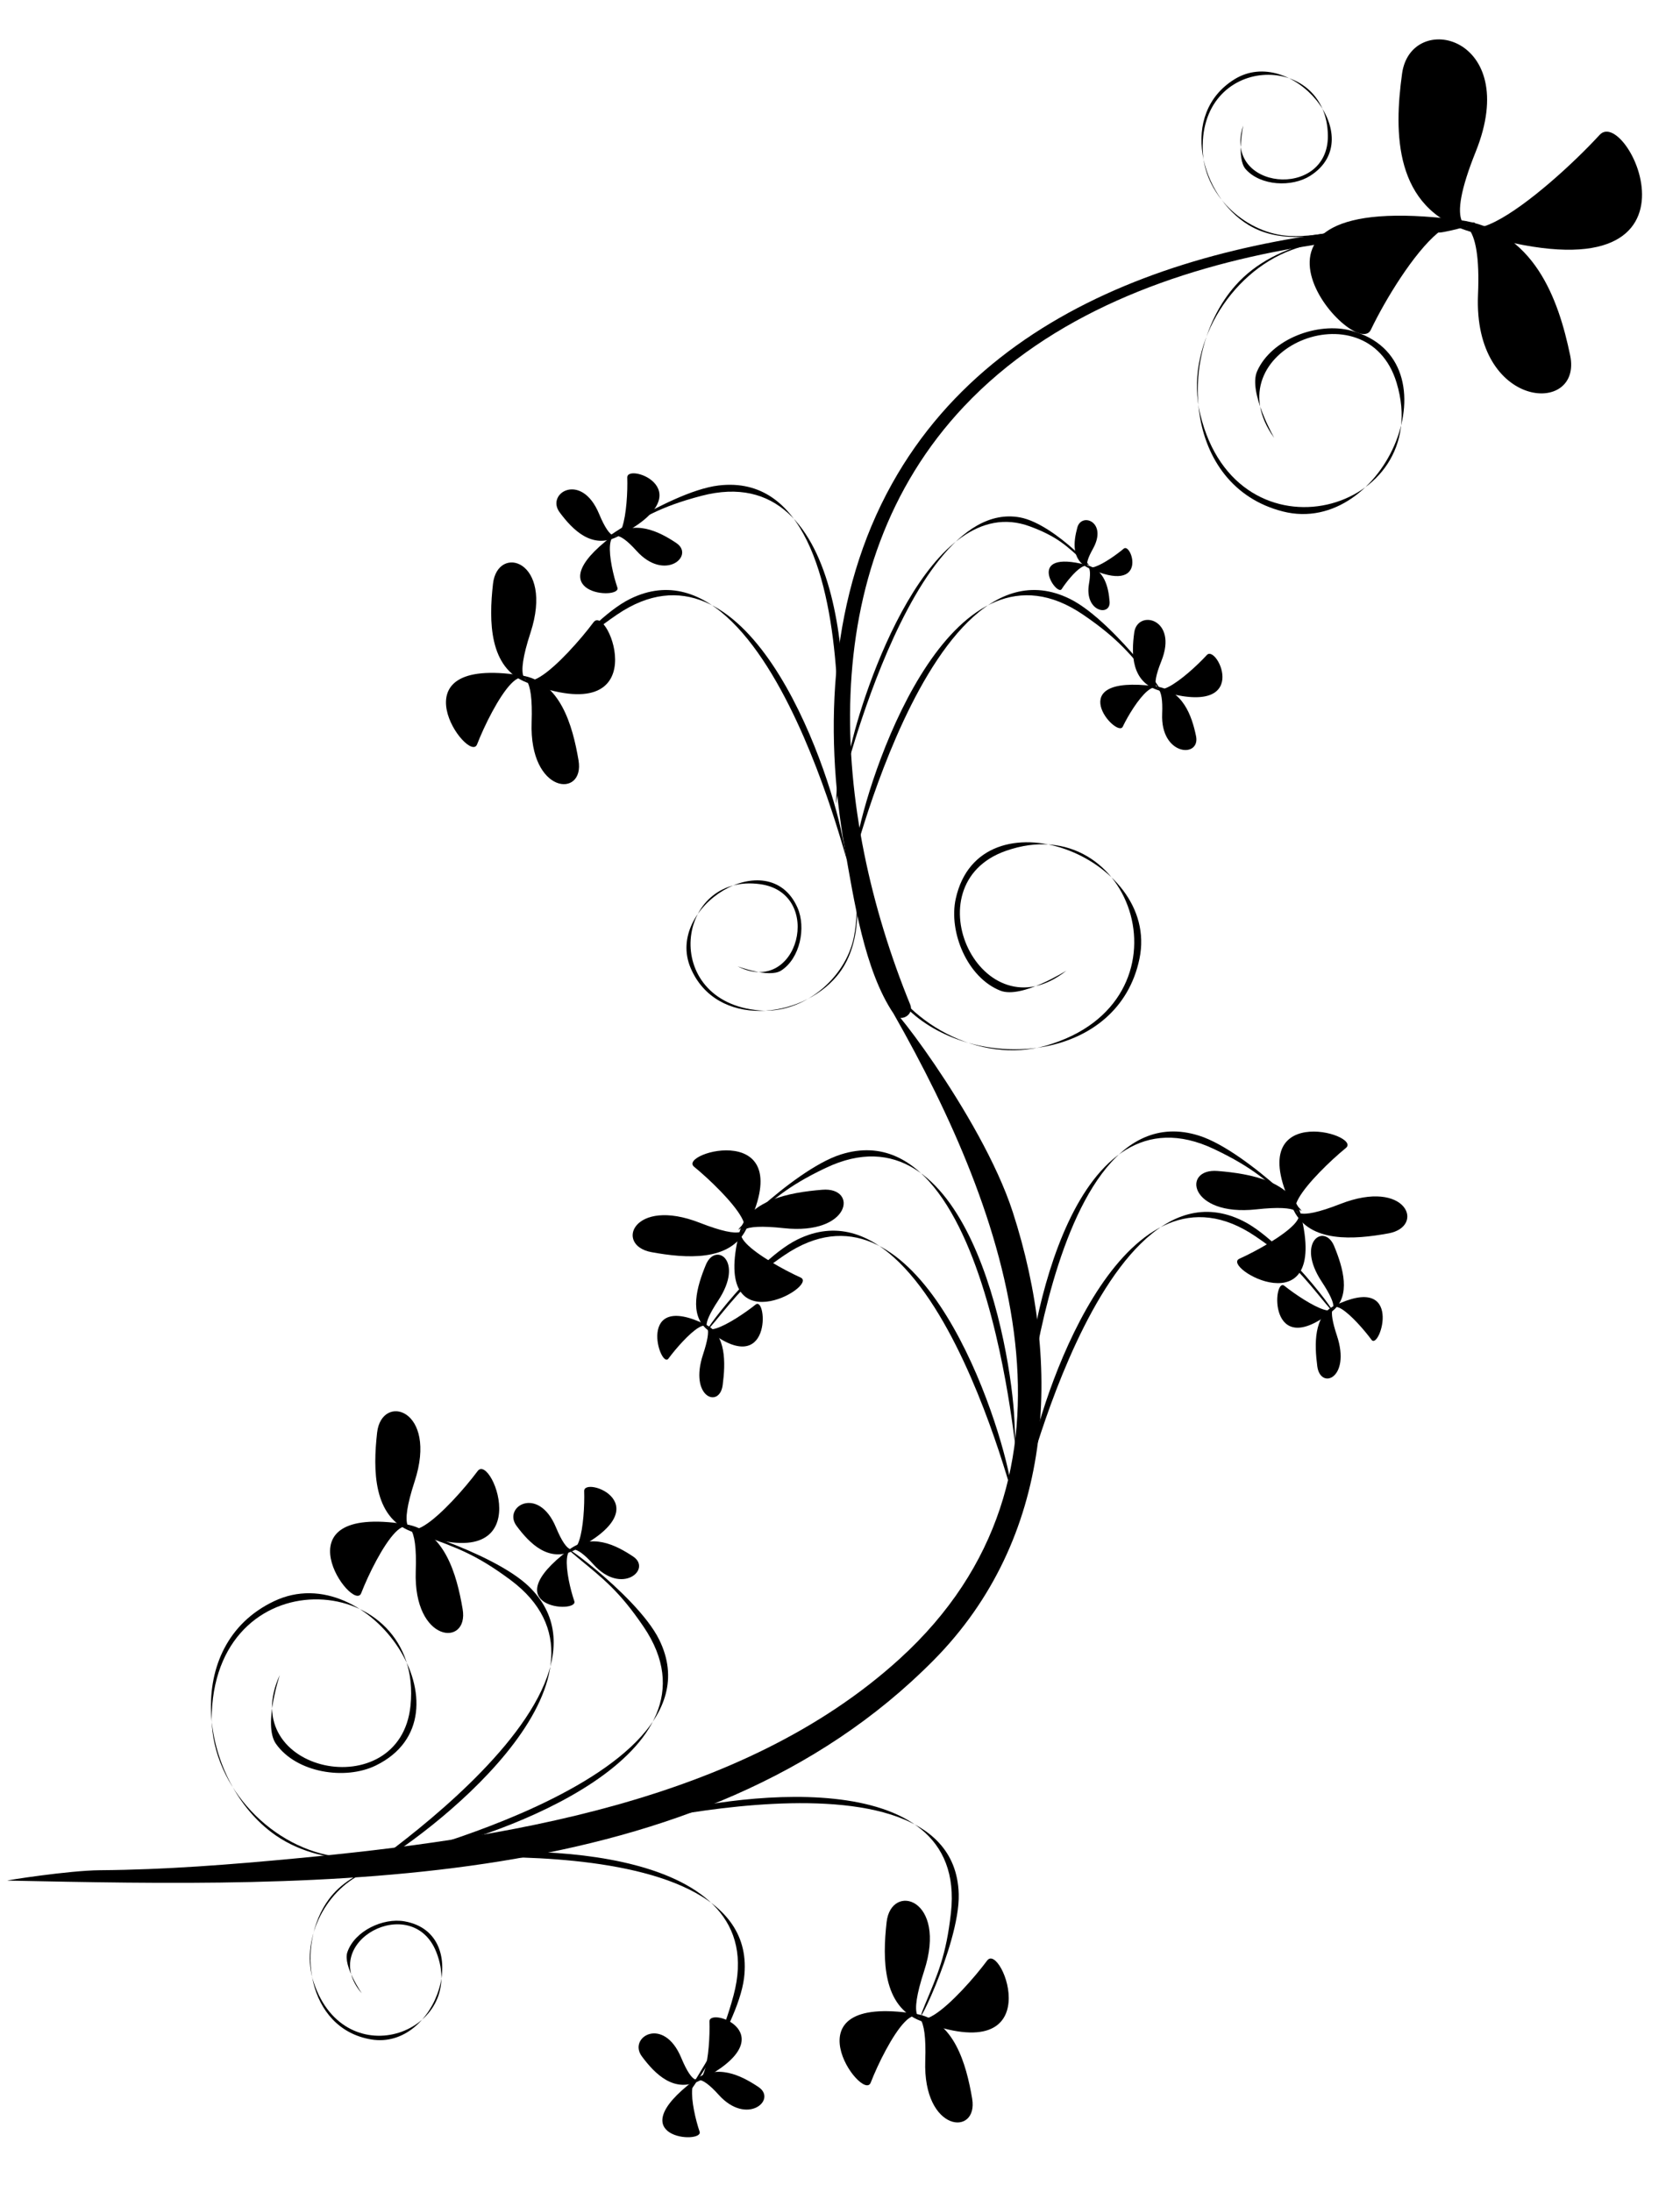 <svg width="187" height="244" viewBox="0 0 187 244" fill="none" xmlns="http://www.w3.org/2000/svg">
<path d="M163.749 24.752C165.546 24.72 160.989 25.846 160.313 25.878C154.958 26.133 149.61 26.662 144.326 27.578C130.743 29.933 116.956 35.002 107.307 45.236C90.299 63.276 92.607 90.511 101.32 111.837C101.789 112.984 100.18 113.892 99.475 112.851C96.218 108.046 95.04 100.095 94.043 94.498C91.619 80.891 92.45 66.1 99.3 53.827C111.892 31.268 139.874 25.168 163.749 24.752ZM99.457 112.824C97.46 109.317 109.203 124.016 112.731 134.917C118.317 152.176 117.28 171.291 103.932 184.794C77.962 211.066 35.679 210.038 0.837 209.334C0.512 209.328 7.682 208.204 11.137 208.179C18.424 208.126 25.696 207.549 32.948 206.862C55.682 204.709 82.529 200.682 100.142 184.647C122.599 164.201 112.183 135.171 99.457 112.824Z" fill="black"/>
<path d="M93.748 93.032C92.106 84.811 83.04 58.659 68.692 68.407C64.682 71.132 63.295 72.97 61.008 75.741C57.617 79.851 64.921 69.246 70.124 66.672C87.322 58.165 96.593 107.282 93.748 93.032Z" fill="black"/>
<path d="M112.364 164.346C110.722 156.125 101.656 129.973 87.308 139.721C83.298 142.446 81.911 144.283 79.625 147.055C76.233 151.165 83.537 140.559 88.74 137.986C105.939 129.479 115.21 178.595 112.364 164.346Z" fill="black"/>
<path d="M114.704 162.256C116.346 154.035 125.412 127.882 139.761 137.631C143.77 140.355 145.157 142.193 147.444 144.964C150.835 149.074 143.531 138.469 138.329 135.895C121.13 127.388 111.859 176.505 114.704 162.256Z" fill="black"/>
<path d="M41.78 207.616C49.007 203.366 70.734 186.218 56.816 175.865C52.926 172.972 50.735 172.265 47.367 171.014C42.371 169.16 54.787 172.578 58.925 176.648C72.607 190.101 29.255 214.981 41.78 207.616Z" fill="black"/>
<path d="M93.46 86.773C94.656 78.475 94.835 50.796 78.056 55.199C73.367 56.429 71.447 57.699 68.366 59.548C63.798 62.291 74.222 54.73 79.985 54.04C99.037 51.759 91.389 101.155 93.46 86.773Z" fill="black"/>
<path d="M112.919 158.165C112.552 149.79 107.587 122.559 91.918 130.002C87.539 132.082 85.888 133.686 83.204 136.076C79.225 139.62 88.063 130.254 93.598 128.506C111.894 122.725 113.555 172.682 112.919 158.165Z" fill="black"/>
<path d="M114.15 156.075C114.517 147.699 119.482 120.469 135.151 127.912C139.53 129.992 141.181 131.596 143.864 133.985C147.844 137.529 139.005 128.164 133.471 126.415C115.174 120.635 113.514 170.591 114.15 156.075Z" fill="black"/>
<path d="M47.002 206.123C55.224 204.484 81.379 195.427 71.635 181.075C68.912 177.065 67.075 175.677 64.304 173.389C60.195 169.997 70.798 177.304 73.37 182.508C81.872 199.709 32.752 208.964 47.002 206.123Z" fill="black"/>
<path d="M95.481 93.032C97.123 84.811 106.189 58.659 120.537 68.407C124.547 71.132 125.934 72.97 128.22 75.741C131.612 79.851 124.308 69.246 119.105 66.672C101.906 58.165 92.635 107.282 95.481 93.032Z" fill="black"/>
<path d="M124.974 80.888C126.156 78.415 129.625 73.273 129.36 79.45C129.158 84.154 133.647 84.419 133.13 81.933C132.651 79.628 131.657 76.785 128.56 76.388C117.922 75.025 124.321 82.253 124.974 80.888Z" fill="black"/>
<path d="M134.336 72.91C132.217 75.218 126.761 79.837 129.267 73.597C131.176 68.844 126.615 67.779 126.253 70.402C125.917 72.833 125.922 75.903 128.991 76.855C139.535 80.126 135.507 71.635 134.336 72.91Z" fill="black"/>
<path d="M152.586 36.715C155.801 29.988 165.238 16.003 164.517 32.805C163.968 45.602 176.179 46.324 174.773 39.558C173.471 33.288 170.765 25.555 162.34 24.476C133.4 20.768 150.81 40.431 152.586 36.715Z" fill="black"/>
<path d="M178.055 15.013C172.289 21.292 157.447 33.857 164.264 16.882C169.457 3.952 157.05 1.056 156.064 8.192C155.15 14.804 155.163 23.155 163.514 25.745C192.198 34.643 181.24 11.546 178.055 15.013Z" fill="black"/>
<path d="M156.686 25.811C157.224 25.799 153.859 25.97 152.448 26.093C149.528 26.347 146.578 26.801 143.813 27.809C136.822 30.356 131.804 38.688 133.596 46.114C137.729 63.238 159.802 56.972 155.452 42.6C152.158 31.721 134.819 39.023 141.825 48.739C141.895 48.837 138.895 43.649 139.932 41.315C141.541 37.696 146.715 35.824 150.375 36.8C162.465 40.024 154.149 59.828 142.789 56.931C131.656 54.092 130.952 39.223 137.496 31.8C142.143 26.528 150.142 25.951 156.686 25.811Z" fill="black"/>
<path d="M95.12 94.236C95.085 93.7 95.407 97.054 95.593 98.457C95.977 101.363 96.564 104.29 97.694 107.007C100.553 113.877 109.102 118.515 116.439 116.392C133.361 111.495 126.11 89.725 111.949 94.716C101.228 98.494 109.301 115.488 118.693 108.054C118.787 107.979 113.739 111.209 111.361 110.277C107.674 108.833 105.572 103.748 106.382 100.047C109.06 87.825 129.217 95.244 126.833 106.722C124.496 117.972 109.674 119.342 101.965 113.138C96.49 108.732 95.554 100.767 95.12 94.236Z" fill="black"/>
<path d="M50.142 206.091C50.672 205.998 47.337 206.479 45.929 206.631C43.014 206.944 40.032 207.067 37.125 206.611C29.774 205.459 23.244 198.25 23.571 190.619C24.326 173.019 47.193 174.913 45.694 189.854C44.56 201.164 26.138 197.341 31.14 186.456C31.19 186.347 29.246 192.016 30.714 194.106C32.99 197.347 38.428 198.186 41.831 196.523C53.073 191.03 41.096 173.2 30.508 178.232C20.13 183.164 22.306 197.89 30.157 203.912C35.733 208.19 43.694 207.214 50.142 206.091Z" fill="black"/>
<path d="M151.754 25.022C152.082 24.926 150.011 25.464 149.134 25.659C147.317 26.062 145.444 26.349 143.578 26.266C138.859 26.056 134.232 21.968 133.902 17.13C133.139 5.973 147.7 5.559 147.805 15.091C147.885 22.306 135.994 21.19 138.384 13.971C138.408 13.899 137.58 17.613 138.653 18.828C140.317 20.712 143.807 20.859 145.837 19.57C152.543 15.313 143.732 4.908 137.406 8.827C131.206 12.669 133.615 21.806 138.992 25.054C142.811 27.36 147.765 26.184 151.754 25.022Z" fill="black"/>
<path d="M95.058 96.028C95.014 95.689 95.231 97.817 95.291 98.714C95.413 100.571 95.413 102.465 95.048 104.297C94.124 108.93 89.381 112.883 84.549 112.475C73.406 111.536 75.206 97.081 84.643 98.423C91.787 99.439 88.88 111.023 82.107 107.566C82.04 107.531 85.584 108.913 86.948 108.036C89.063 106.678 89.738 103.25 88.773 101.048C85.582 93.774 73.96 100.904 76.875 107.752C79.731 114.463 89.128 113.469 93.154 108.646C96.013 105.221 95.602 100.147 95.058 96.028Z" fill="black"/>
<path d="M48.416 206.575C48.756 206.538 46.637 206.83 45.751 206.984C43.918 207.305 42.077 207.753 40.384 208.541C36.101 210.535 33.383 216.078 34.922 220.677C38.471 231.282 52.089 226.113 48.553 217.261C45.875 210.56 35.308 216.125 40.27 221.888C40.319 221.946 38.138 218.828 38.667 217.296C39.487 214.919 42.657 213.453 45.025 213.87C52.848 215.248 48.67 228.228 41.327 227.016C34.13 225.829 32.873 216.463 36.606 211.411C39.258 207.823 44.285 207.021 48.416 206.575Z" fill="black"/>
<path d="M68.722 65.408C67.835 62.815 66.711 56.716 70.847 61.311C73.997 64.81 77.387 61.856 75.277 60.443C73.321 59.133 70.62 57.8 68.132 59.685C59.583 66.162 69.213 66.841 68.722 65.408Z" fill="black"/>
<path d="M69.82 53.157C69.922 56.289 69.262 63.407 66.682 57.197C64.716 52.468 60.715 54.902 62.293 57.028C63.755 58.998 65.908 61.186 68.766 59.716C78.584 54.667 69.763 51.427 69.82 53.157Z" fill="black"/>
<path d="M63.927 178.231C63.039 175.638 61.915 169.539 66.051 174.134C69.201 177.633 72.591 174.679 70.481 173.266C68.525 171.955 65.824 170.623 63.336 172.508C54.787 178.985 64.417 179.663 63.927 178.231Z" fill="black"/>
<path d="M65.024 165.98C65.127 169.112 64.467 176.229 61.886 170.02C59.92 165.291 55.919 167.724 57.497 169.851C58.959 171.821 61.112 174.009 63.971 172.539C73.788 167.49 64.967 164.25 65.024 165.98Z" fill="black"/>
<path d="M77.872 237.277C76.984 234.684 75.86 228.585 79.996 233.179C83.147 236.679 86.537 233.725 84.426 232.311C82.47 231.001 79.77 229.668 77.281 231.554C68.732 238.031 78.362 238.709 77.872 237.277Z" fill="black"/>
<path d="M78.969 225.025C79.072 228.157 78.412 235.275 75.831 229.066C73.865 224.336 69.864 226.77 71.442 228.896C72.905 230.867 75.058 233.055 77.916 231.585C87.733 226.536 78.912 223.296 78.969 225.025Z" fill="black"/>
<path d="M118.171 65.579C119.169 64.035 121.917 60.911 121.213 64.998C120.676 68.111 123.64 68.671 123.509 66.972C123.387 65.398 122.969 63.421 120.942 62.892C113.98 61.076 117.62 66.433 118.171 65.579Z" fill="black"/>
<path d="M125.083 61.072C123.475 62.426 119.45 65.033 121.651 61.095C123.328 58.096 120.384 56.998 119.919 58.712C119.487 60.301 119.228 62.344 121.189 63.24C127.925 66.318 125.971 60.324 125.083 61.072Z" fill="black"/>
<path d="M53.104 82.857C54.741 78.644 59.543 69.884 59.176 80.408C58.897 88.423 65.111 88.875 64.396 84.638C63.733 80.711 62.356 75.867 58.069 75.191C43.34 72.869 52.2 85.184 53.104 82.857Z" fill="black"/>
<path d="M66.066 69.265C63.132 73.197 55.578 81.067 59.048 70.435C61.69 62.337 55.376 60.523 54.874 64.992C54.409 69.134 54.416 74.364 58.666 75.986C73.264 81.559 67.687 67.093 66.066 69.265Z" fill="black"/>
<path d="M40.205 177.339C41.841 173.126 46.644 164.366 46.277 174.89C45.998 182.905 52.212 183.357 51.497 179.12C50.834 175.193 49.457 170.349 45.169 169.673C30.441 167.351 39.301 179.666 40.205 177.339Z" fill="black"/>
<path d="M53.167 163.747C50.232 167.679 42.679 175.549 46.148 164.917C48.791 156.819 42.477 155.005 41.975 159.474C41.51 163.616 41.517 168.846 45.767 170.468C60.365 176.041 54.788 161.575 53.167 163.747Z" fill="black"/>
<path d="M96.918 231.826C98.554 227.613 103.357 218.853 102.99 229.377C102.711 237.392 108.925 237.844 108.21 233.606C107.547 229.679 106.17 224.836 101.882 224.16C87.154 221.838 96.014 234.153 96.918 231.826Z" fill="black"/>
<path d="M109.88 218.234C106.946 222.166 99.392 230.035 102.862 219.404C105.504 211.306 99.19 209.492 98.688 213.961C98.223 218.103 98.23 223.333 102.48 224.955C117.078 230.528 111.501 216.062 109.88 218.234Z" fill="black"/>
<path d="M89.114 142.205C85.281 140.47 77.405 135.637 87.228 136.709C94.709 137.525 95.547 132.11 91.534 132.435C87.815 132.736 83.191 133.598 82.272 137.308C79.116 150.051 91.232 143.163 89.114 142.205Z" fill="black"/>
<path d="M77.261 129.876C80.745 132.728 87.604 139.909 77.888 136.11C70.487 133.217 68.368 138.622 72.516 139.381C76.361 140.083 81.255 140.45 83.056 136.841C89.245 124.443 75.337 128.3 77.261 129.876Z" fill="black"/>
<path d="M137.954 140.115C141.788 138.38 149.663 133.547 139.841 134.618C132.359 135.434 131.522 130.02 135.535 130.345C139.253 130.646 143.877 131.508 144.796 135.217C147.952 147.96 135.837 141.073 137.954 140.115Z" fill="black"/>
<path d="M149.808 127.785C146.324 130.638 139.465 137.818 149.181 134.02C156.582 131.127 158.701 136.532 154.553 137.29C150.708 137.993 145.814 138.36 144.012 134.75C137.823 122.353 151.732 126.21 149.808 127.785Z" fill="black"/>
<path d="M74.404 151.228C76.072 148.969 80.328 144.504 78.255 150.765C76.677 155.534 80.094 156.838 80.442 154.173C80.766 151.704 80.85 148.566 78.557 147.447C70.681 143.606 73.483 152.476 74.404 151.228Z" fill="black"/>
<path d="M84.108 145.215C81.76 147.09 76.114 150.564 79.951 144.753C82.874 140.327 79.643 138.189 78.568 140.79C77.572 143.201 76.648 146.344 78.752 148.024C85.978 153.797 85.405 144.18 84.108 145.215Z" fill="black"/>
<path d="M152.664 149.138C150.996 146.878 146.741 142.414 148.813 148.675C150.392 153.444 146.975 154.747 146.626 152.083C146.303 149.614 146.219 146.475 148.512 145.357C156.388 141.516 153.586 150.386 152.664 149.138Z" fill="black"/>
<path d="M142.961 143.125C145.309 145 150.955 148.473 147.117 142.662C144.195 138.237 147.426 136.098 148.501 138.7C149.497 141.11 150.42 144.254 148.317 145.934C141.09 151.706 141.664 142.09 142.961 143.125Z" fill="black"/>
<path d="M72.364 202.281C80.398 199.886 107.753 195.664 105.85 212.906C105.318 217.724 104.342 219.81 102.963 223.127C100.917 228.047 106.873 216.63 106.714 210.828C106.186 191.648 58.439 206.432 72.364 202.281Z" fill="black"/>
<path d="M94.601 83.573C96.017 76.837 103.532 54.494 114.628 58.591C117.729 59.736 118.788 60.823 120.537 62.415C123.132 64.777 117.571 58.338 113.533 57.594C100.182 55.135 92.148 95.246 94.601 83.573Z" fill="black"/>
<path d="M50.162 206.538C58.467 205.39 86.147 205.369 81.648 222.123C80.39 226.804 79.11 228.718 77.243 231.787C74.474 236.34 82.094 225.959 82.817 220.2C85.207 201.162 35.769 208.527 50.162 206.538Z" fill="black"/>
</svg>

